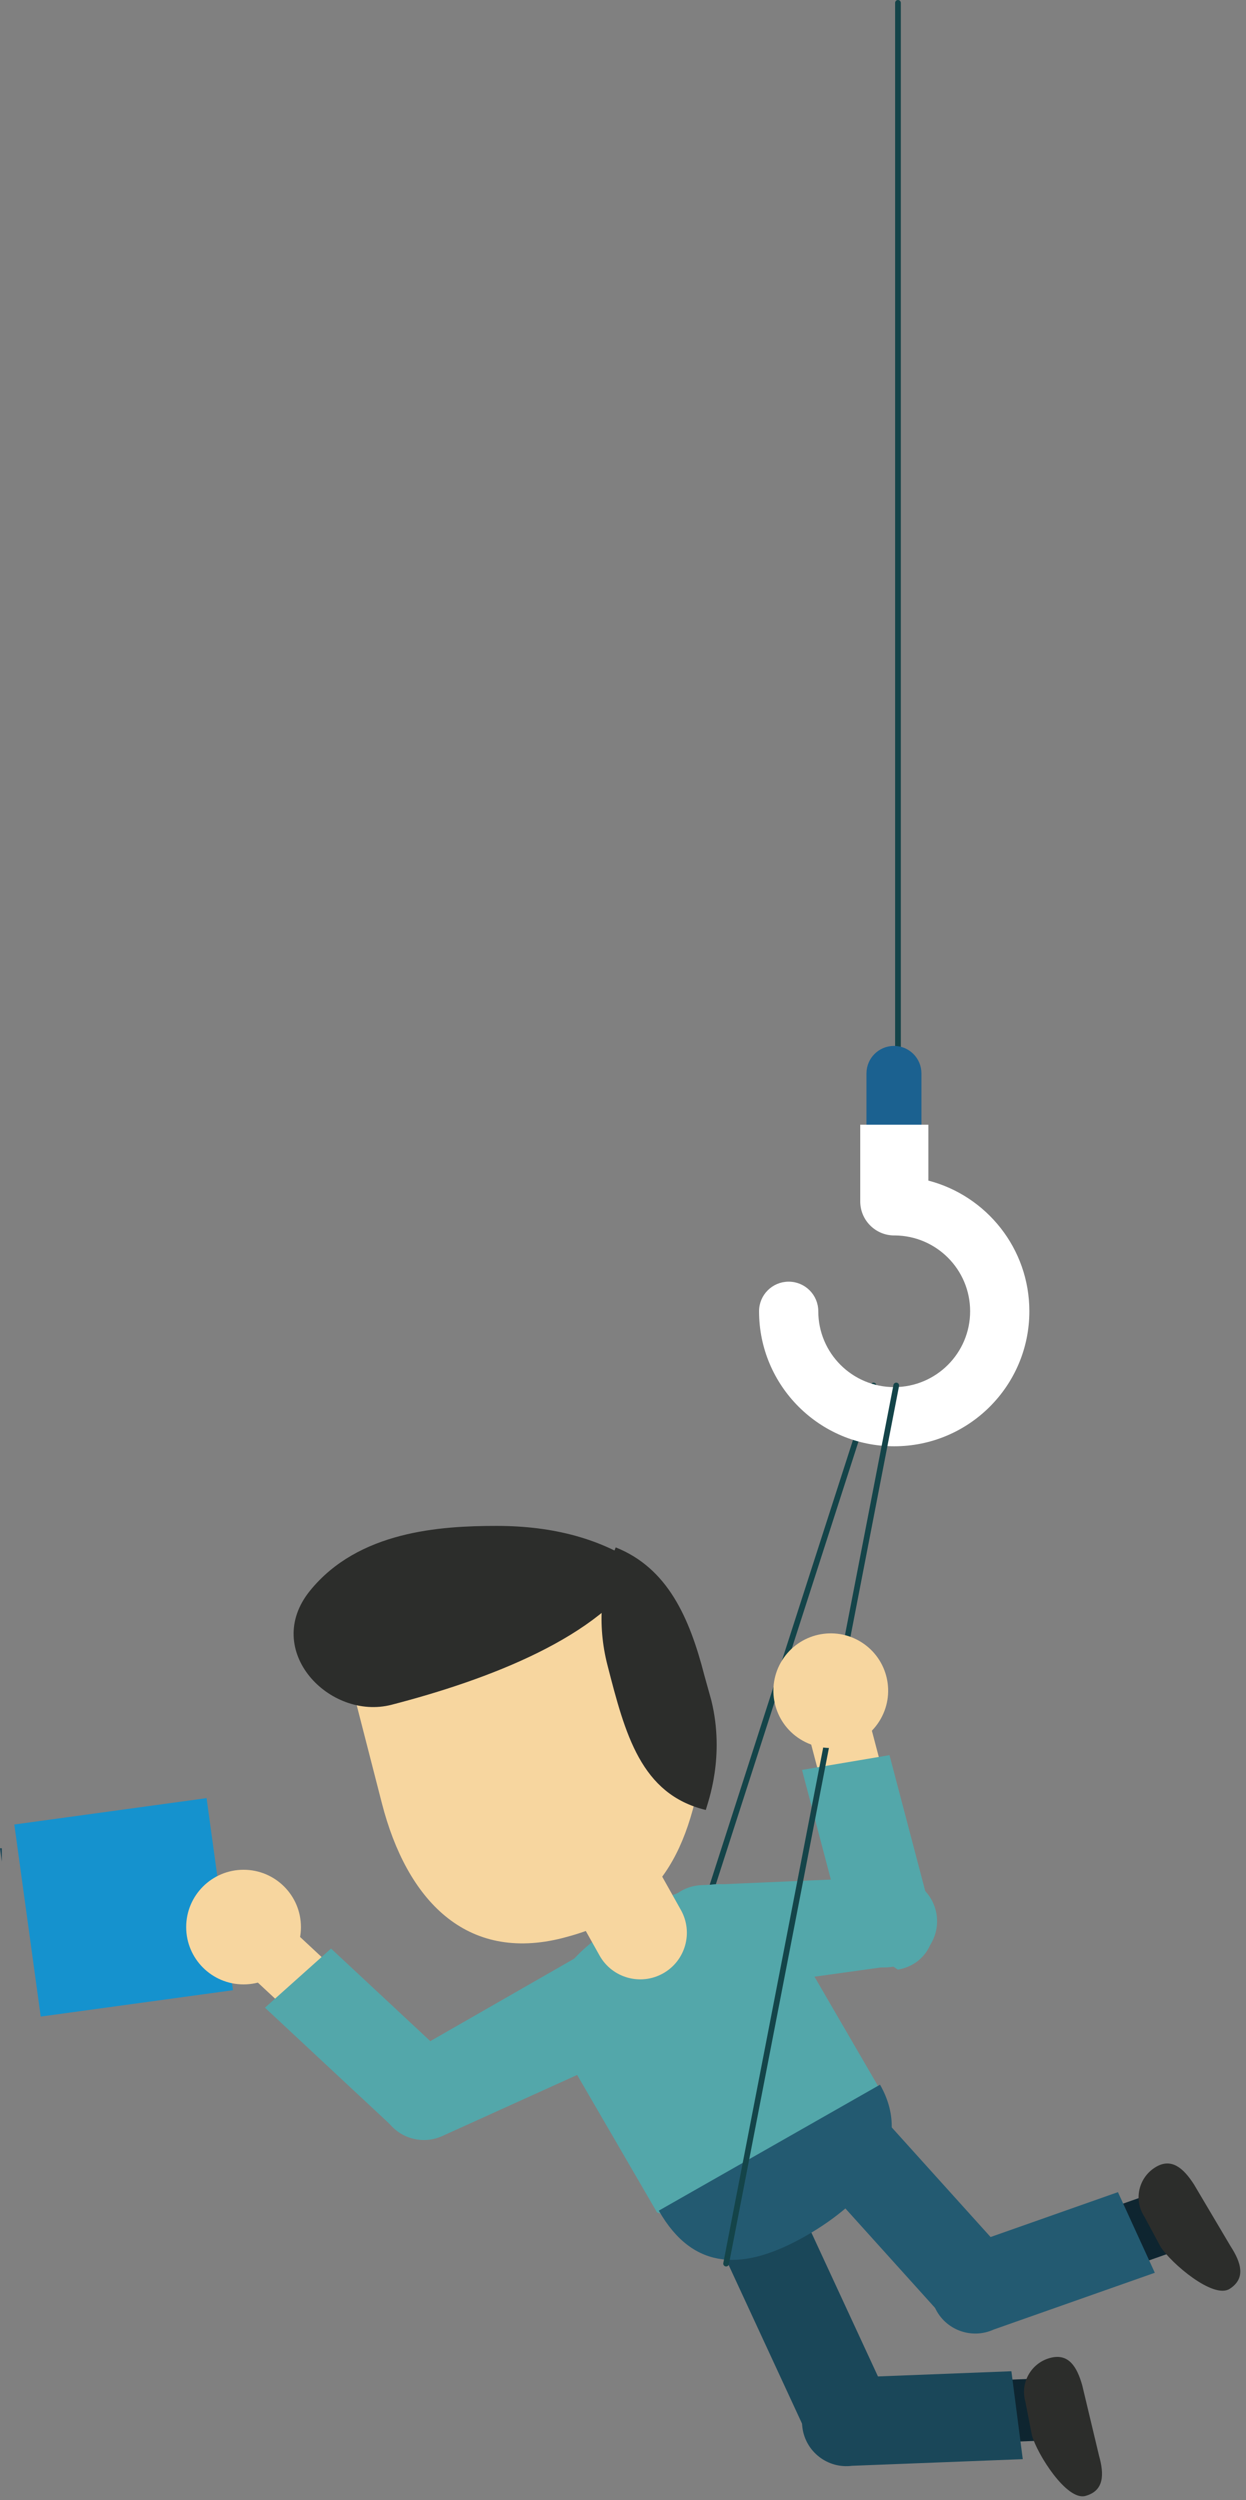 <?xml version="1.0" encoding="UTF-8"?>
<svg width="174px" height="349px" viewBox="0 0 174 349" version="1.1" xmlns="http://www.w3.org/2000/svg" xmlns:xlink="http://www.w3.org/1999/xlink">
    <rect x="0" y="0" width="174" height="349" fill="#808080" stroke="none"/>
    <!-- Generator: Sketch 52.5 (67469) - http://www.bohemiancoding.com/sketch -->
    <title>SecondPerson</title>
    <desc>Created with Sketch.</desc>
    <g id="Page-3" stroke="none" stroke-width="1" fill="none" fill-rule="evenodd">
        <g id="Group" transform="translate(-442, -59)">
            <g id="SecondPerson" transform="translate(442, 59)">
                <path d="M121.607,193.277 L96.019,272.679 C95.952,272.889 96.067,273.113 96.277,273.18 C96.487,273.247 96.711,273.133 96.779,272.923 L122.366,193.521 C122.434,193.311 122.318,193.087 122.108,193.019 C121.899,192.952 121.674,193.067 121.607,193.277" id="Fill-67" fill="#144449"></path>
                <polyline id="Fill-73" fill="#1A4556" points="20.004 279.001 20 279.001 20.004 279 20.004 279.001"></polyline>
                <polyline id="Fill-75" fill="#1A4556" points="0.257 259.87 -5.51225732e-14 258 0.257 258 0.257 259.87"></polyline>
                <path d="M27.12,278.108 C27.08,278.077 27.039,278.047 27,278.016 L27.12,278 L27.12,278.108" id="Fill-77" fill="#133441"></path>
                <polyline id="Fill-78" fill="#1592CE" points="5.687 281.494 32.536 277.812 28.849 251 2 254.682 5.687 281.494"></polyline>
                <path d="M56.639,286.902 C53.521,288.314 52.142,291.981 53.554,295.094 C54.968,298.205 58.64,299.584 61.756,298.172 L85.883,287.246 C88.999,285.835 90.379,282.168 88.966,279.057 C87.552,275.945 85.337,270.83 82.221,272.241 L56.639,286.902" id="Fill-82" fill="#53A7AA"></path>
                <path d="M35,275.81 L47.275,287.253 C48.882,289.046 51.64,289.198 53.434,287.594 C55.228,285.989 55.381,283.235 53.774,281.444 L41.498,270 L35,275.81" id="Fill-83" fill="#F7D69F"></path>
                <path d="M37,280.254 L54.436,296.509 C56.719,299.057 59.802,299.327 63.185,296.992 C65.733,294.713 65.952,290.802 63.668,288.257 L46.23,272 L37,280.254" id="Fill-84" fill="#53A7AA"></path>
                <path d="M42.026,269.002 C42.026,273.421 38.438,277.003 34.013,277.003 C29.587,277.003 26,273.421 26,269.002 C26,264.582 29.587,261 34.013,261 C38.438,261 42.026,264.582 42.026,269.002" id="Fill-85" fill="#F7D69F"></path>
                <path d="M124.93,274.369 C128.349,274.222 131,271.334 130.854,267.92 C130.706,264.507 127.815,261.859 124.396,262.006 L97.928,263.148 C94.51,263.295 91.86,266.182 92.006,269.595 C92.155,273.009 92.298,278.58 95.716,278.432 L124.93,274.369" id="Fill-86" fill="#53A7AA"></path>
                <path d="M113,242.451 L117.267,258.669 C117.669,261.042 119.92,262.641 122.293,262.239 C124.669,261.837 126.27,259.59 125.867,257.22 L121.601,241 L113,242.451" id="Fill-87" fill="#F7D69F"></path>
                <path d="M112,247.062 L118.059,270.1 C118.631,273.472 121.382,275.096 124.756,274.525 L125.384,274.939 C128.757,274.37 130.849,271.41 130.278,268.041 L124.216,245 L112,247.062" id="Fill-88" fill="#53A7AA"></path>
                <path d="M140.528,314.704 C142.818,317.243 142.612,321.155 140.07,323.442 C137.527,325.728 133.611,325.524 131.321,322.985 L113.592,303.328 C111.302,300.788 111.508,296.877 114.049,294.59 C116.593,292.304 120.51,292.507 122.799,295.046 L140.528,314.704" id="Fill-89" fill="#235A71"></path>
                <path d="M165.012,313.923 L149.176,319.502 C146.985,320.5 144.397,319.538 143.396,317.351 C142.394,315.163 143.359,312.578 145.55,311.579 L161.386,306 L165.012,313.923" id="Fill-90" fill="#0E2530"></path>
                <path d="M161.267,317.254 L138.772,325.179 C135.66,326.6 131.984,325.233 130.562,322.124 C129.14,319.017 130.509,315.345 133.621,313.926 L156.117,306 L161.267,317.254" id="Fill-91" fill="#235A71"></path>
                <path d="M123.936,334.606 C125.372,337.707 124.017,341.383 120.911,342.818 C117.805,344.252 114.124,342.899 112.687,339.797 L101.573,315.784 C100.138,312.682 101.492,309.006 104.597,307.572 C107.704,306.139 111.385,307.491 112.821,310.593 L123.936,334.606" id="Fill-93" fill="#1A4759"></path>
                <path d="M146.702,340.639 L129.922,341.291 C127.531,341.601 125.345,339.917 125.036,337.531 C124.728,335.146 126.414,332.96 128.803,332.654 L145.583,332 L146.702,340.639" id="Fill-94" fill="#0E2530"></path>
                <path d="M142.826,343.272 L118.991,344.199 C115.596,344.638 112.49,342.246 112.052,338.857 C111.613,335.469 114.008,332.365 117.401,331.928 L141.238,331 L142.826,343.272" id="Fill-95" fill="#1A4759"></path>
                <path d="M171.851,313.56 C173.327,315.845 174.009,318.028 171.721,319.499 C169.433,320.972 163.555,315.932 162.081,313.648 L159.786,309.384 C158.312,307.099 158.971,304.054 161.26,302.582 C163.547,301.11 165.256,302.631 166.729,304.916 L171.851,313.56" id="Fill-92" fill="#2C2D2B"></path>
                <path d="M153.472,342.771 C154.205,345.388 154.21,347.674 151.588,348.404 C148.966,349.136 144.844,342.586 144.112,339.967 L143.183,335.218 C142.451,332.599 143.982,329.885 146.604,329.155 C149.225,328.423 150.407,330.382 151.139,333 L153.472,342.771" id="Fill-96" fill="#2C2D2B"></path>
                <path d="M122.648,291.25 C122.629,298.371 117.763,302.411 109.233,307.267 C100.702,312.124 99.824,311.558 91.755,308.835 L78.717,286.405 C73.855,277.886 80.009,272.07 88.54,267.215 C97.07,262.358 104.746,260.301 109.61,268.82 L122.648,291.25" id="Fill-97" fill="#53A7AA"></path>
                <path d="M95.088,266.62 C96.845,269.753 95.726,273.715 92.588,275.47 C89.451,277.224 85.483,276.106 83.727,272.974 L76.831,260.68 C75.074,257.547 76.193,253.585 79.331,251.831 C82.467,250.075 86.435,251.193 88.192,254.326 L95.088,266.62" id="Fill-98" fill="#F7D69F"></path>
                <path d="M98.438,243.802 C96.48,258.657 92.118,267.057 78.602,270.52 C65.084,273.983 56.799,265.217 53.33,251.719 L49.684,237.524 C46.215,224.025 56.402,218.217 69.919,214.754 C83.437,211.291 94.466,220.128 97.933,233.627 L98.438,243.802" id="Fill-99" fill="#F7D69F"></path>
                <path d="M85.983,216 C83.898,221.028 83.366,226.746 84.825,232.422 C87.305,242.08 89.491,250.457 98.56,252.655 C98.855,251.578 101.276,245.212 99.332,237.344 L98.362,233.868 C96.278,225.757 93.213,218.886 85.983,216" id="Fill-100" fill="#2C2D2B"></path>
                <path d="M69.349,213 C61.475,213 50.047,213.719 43.294,222.045 C36.541,230.371 46.013,240.213 54.694,237.964 C68.128,234.486 84.035,228.487 89.723,218.75 C84.097,214.783 77.222,213 69.349,213 Z" id="Fill-106" fill="#2C2D2B"></path>
                <path d="M92,308.585 C96.863,317.104 103.966,316.986 112.496,312.129 C121.026,307.273 127.756,299.519 122.893,291 L92,308.585" id="Fill-108" fill="#235A71"></path>
                <path d="M125,0.398 L125,160.34 C125,160.56 125.178,160.739 125.398,160.739 C125.618,160.739 125.797,160.56 125.797,160.34 L125.797,0.398 C125.797,0.178 125.618,2.84217094e-14 125.398,2.84217094e-14 C125.178,2.84217094e-14 125,0.178 125,0.398" id="Fill-109" fill="#144449"></path>
                <path d="M121,158.474 C121,160.59 122.718,162.306 124.838,162.306 C126.957,162.306 128.675,160.59 128.675,158.474 L128.675,149.833 C128.675,147.716 126.957,146 124.838,146 C122.718,146 121,147.716 121,149.833 L121,158.474" id="Fill-110" fill="#1B6190"></path>
                <path d="M129.642,164.799 L129.642,157 L120.13,157 L120.13,167.708 C120.13,170.331 122.259,172.457 124.886,172.457 L124.96,172.454 C130.776,172.501 135.476,177.22 135.476,183.037 C135.476,188.885 130.729,193.626 124.873,193.626 C119.017,193.626 114.271,188.885 114.271,183.037 C114.271,180.757 112.419,178.908 110.135,178.908 C107.851,178.908 106,180.757 106,183.037 C106,193.447 114.45,201.885 124.873,201.885 C135.296,201.885 143.747,193.447 143.747,183.037 C143.747,174.274 137.756,166.908 129.642,164.799" id="Fill-111" fill="#FFFFFF"></path>
                <path d="M124.767,193.323 L101.007,315.901 C100.965,316.117 101.106,316.326 101.323,316.368 C101.54,316.41 101.749,316.269 101.79,316.053 L125.55,193.474 C125.592,193.258 125.45,193.049 125.234,193.007 C125.018,192.965 124.809,193.106 124.767,193.323" id="Fill-112" fill="#144449"></path>
                <path d="M122.79,240.272 C120.429,244.009 115.481,245.128 111.738,242.769 C107.995,240.411 106.876,235.47 109.238,231.733 C111.599,227.996 116.547,226.878 120.29,229.235 C124.033,231.593 125.152,236.534 122.79,240.272" id="Fill-113" fill="#F7D69F"></path>
            </g>
        </g>
    </g>
</svg>